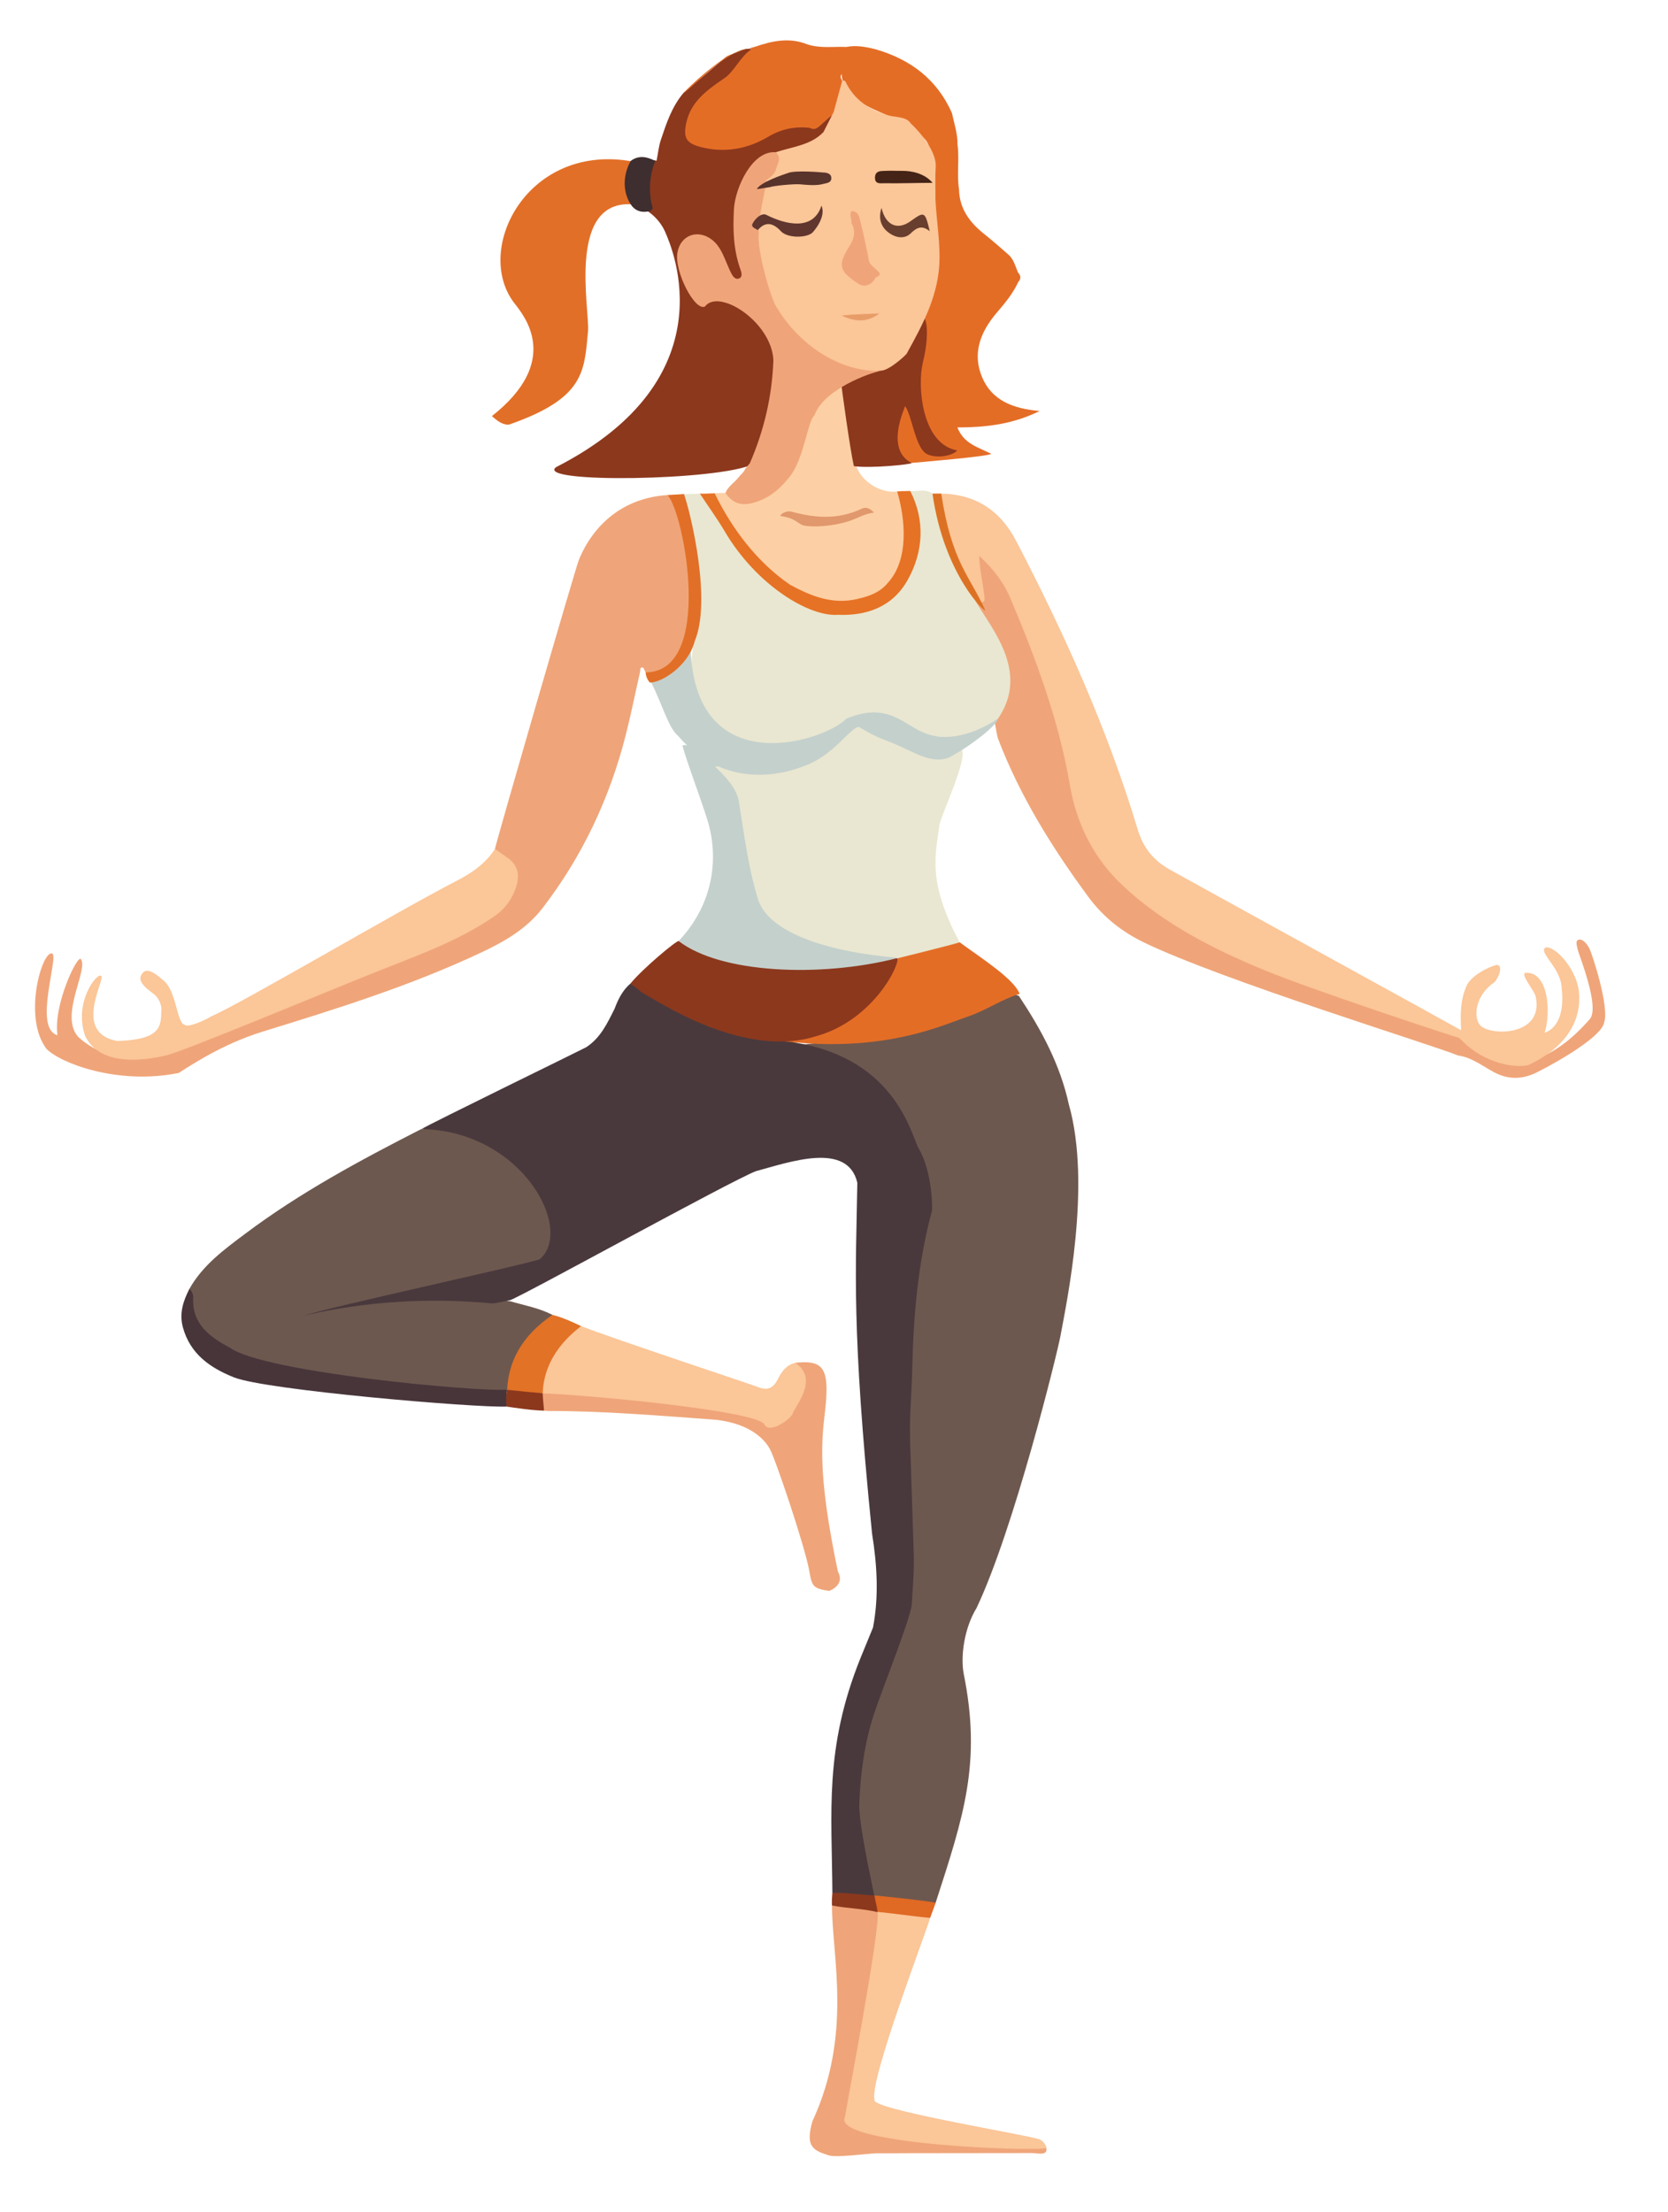 <svg xmlns="http://www.w3.org/2000/svg" xmlns:xlink="http://www.w3.org/1999/xlink" preserveAspectRatio="xMidYMid meet" width="430" height="570" viewBox="0 0 430 570" style="width:100%;height:100%"><defs><animate attributeType="XML" attributeName="opacity" dur="0s" from="0" to="1" xlink:href="#time_group"/></defs><g id="_R_G"><g id="_R_G_L_7_G" transform=" translate(238.904, 522.963) translate(-31.205, -33.516)"><path id="_R_G_L_7_G_D_0_P_0" fill="#efa579" fill-opacity="1" fill-rule="nonzero" d=" M1.7 57.28 C12.17,34.71 6.74,14.58 6.79,1.58 C8.4,0.25 15.79,1.95 18.56,3.29 C20.47,10.4 17.25,36.17 13.35,47.9 C12.99,50.39 10.21,56.44 12.66,57.53 C15.4,57.74 17.69,60.47 20.43,60.97 C25.63,61.93 30.93,61.55 36.15,62.23 C43.28,63.15 50.45,62.92 57.61,62.93 C57.82,62.93 58.03,62.91 58.24,62.94 C59.71,63.18 62.16,62.67 62.08,64.54 C62.02,66.06 59.6,65.36 58.24,65.37 C44.96,65.42 31.69,65.36 18.41,65.44 C15.82,65.46 7.13,66.78 5.53,65.81 C1.03,64.49 0.25,62.74 1.7,57.28z "/></g><g id="_R_G_L_6_G" transform=" translate(242.119, 522.786) translate(-27.915, -32.004)"><path id="_R_G_L_6_G_D_0_P_0" fill="#fbc698" fill-opacity="1" fill-rule="nonzero" d=" M53.44 60.39 C47.44,58.79 9.85,52.62 11.24,50.29 C9.85,45.29 24.76,6.66 25.58,3.43 C21.92,1.54 16.01,0.25 12.05,1.96 C12.71,6.44 4.43,49.87 3.59,54.82 C0.25,61.97 54.42,63.76 55.58,62.69 C55.46,62.16 54.84,60.76 53.44,60.39z "/></g><g id="_R_G_L_5_G" transform=" translate(242.36, 374.338) translate(-39.338, -118.986)"><path id="_R_G_L_5_G_D_0_P_0" fill="#6d584f" fill-opacity="1" fill-rule="nonzero" d=" M59.65 1.3 C57.61,0.25 55.97,1.49 54.36,2.35 C46.67,6.44 38.41,8.59 29.85,9.85 C25.3,10.52 6.84,13.92 2.07,13.92 C0.25,14.51 35.66,57.3 35.26,58.84 C31.23,74.61 30.96,90.78 30.24,106.88 C29.57,122.09 31.48,137.26 30.99,152.49 C30.82,157.72 24.17,175.2 22.77,179.99 C19.13,192.49 16.13,205.03 17.56,218.19 C18.08,222.96 20.08,232.75 20.09,232.95 C21.79,233.24 37.33,237.72 38.16,235.03 C45.42,212.63 50.04,198.9 45.42,175.99 C44.56,171.52 45.54,164.19 48.73,159.01 C58.41,138.6 69.51,93.48 70.37,88.84 C71.9,80.49 78.43,49.97 72.52,29.26 C70.29,18.99 65.4,9.95 59.65,1.3z "/></g><g id="_R_G_L_4_G" transform=" translate(215, 285) translate(-215, -375)"><g id="_R_G_L_4_G_L_5_G" transform=" translate(97.62, 413.246) translate(-49.938, -36.478)"><path id="_R_G_L_4_G_L_5_G_D_0_P_0" fill="#6d584f" fill-opacity="1" fill-rule="nonzero" d=" M1.12 45.4 C4.57,39.25 10.14,35.19 15.59,31.11 C29.7,20.53 45.18,12.21 60.84,4.22 C61.01,4.13 61.25,4.19 61.46,4.18 C99.32,-10.39 89.23,15.43 97.19,26.29 C99.63,29.61 97.89,36.74 92.89,39.33 C86.9,41.78 80.7,43.59 74.49,45.38 C65.15,48.08 53.92,47.57 44.4,49.12 C40.48,49.76 36.7,51.06 33.99,51.43 C37.41,50.84 41.92,49.4 46.6,48.76 C57.45,47.27 68.31,46.57 79.22,48.14 C80.8,47.87 82.3,48.5 83.86,48.55 C87.52,49.62 91.31,50.29 94.74,52.06 C93.91,54.45 87.66,71.54 86.05,72 C81.1,72.71 36.6,68.46 23.28,65.72 C18.91,64.82 14.77,63.33 10.77,61.41 C6.72,59.47 3.95,56.29 1.67,52.49 C0.25,50.11 1.72,47.72 1.12,45.4z "/></g><g id="_R_G_L_4_G_L_4_G" transform=" translate(88.429, 437.475) translate(-42.525, -15.558)"><path id="_R_G_L_4_G_L_4_G_D_0_P_0" fill="#47353a" fill-opacity="1" fill-rule="nonzero" d=" M84.67 30.54 C76.55,30.87 22.61,26.3 14.42,23.02 C8.33,20.58 3.17,17.07 1.26,10.18 C0.25,6.54 1.31,3.39 2.9,0.25 C3.6,0.82 3.94,1.63 3.9,2.47 C3.55,9.39 8.29,12.65 13.42,15.41 C22.29,21.73 76.45,26.71 84.67,26.2 C84.62,28.74 84.8,30.54 84.67,30.54z "/></g><g id="_R_G_L_4_G_L_3_G" transform=" translate(173.506, 445.112) translate(-36.17, -13.646)"><path id="_R_G_L_4_G_L_3_G_D_0_P_0" fill="#fbc698" fill-opacity="1" fill-rule="nonzero" d=" M67.65 9.72 C65.41,10.28 64.18,11.93 63.22,13.86 C62.15,16.01 60.73,17.03 58.19,16 C56.57,15.34 20.77,3.52 12.47,0.25 C11.97,0.41 0.25,7.86 2.31,17.71 C7.67,18.8 14.41,18.94 19.82,19.66 C33.22,21.45 46.84,22 59.73,26.67 C60.76,27.04 61.8,27 62.85,26.95 C67.47,25.76 69.42,18.98 70.25,16.97 C72.09,12.55 71.81,11.77 67.65,9.72z "/></g><g id="_R_G_L_4_G_L_2_G" transform=" translate(177.762, 470.227) translate(-39.779, -29.985)"><path id="_R_G_L_4_G_L_2_G_D_0_P_0" fill="#efa579" fill-opacity="1" fill-rule="nonzero" d=" M78.03 54.74 C71.24,22.52 75.01,17.3 75.09,8.07 C75.15,1.81 73.21,0.25 67.01,0.94 C73.56,5.24 66.44,12.67 66.34,14.17 C65.45,15.71 60.42,19.24 59.09,16.89 C57.83,13.26 11.58,9.04 1.42,8.8 C0.25,9.81 0.52,12.7 0.51,12.92 C1.43,13.07 2.35,13.35 3.27,13.35 C17.67,13.34 31.99,14.56 46.34,15.6 C56.28,16.62 59.62,21.57 60.42,23.05 C61.67,24.96 69.65,48.55 70.68,54.76 C71.33,58.66 71.78,59.11 75.81,59.72 C78.06,58.73 79.31,57.09 78.03,54.74z "/></g><g id="_R_G_L_4_G_L_1_G" transform=" translate(139.965, 439.241) translate(-10.088, -10.663)"><path id="_R_G_L_4_G_L_1_G_D_0_P_0" fill="#e27226" fill-opacity="1" fill-rule="nonzero" d=" M19.93 3.14 C17.22,5.28 10.37,10.82 10.03,20.45 C7.92,20.5 0.25,21.08 0.85,19.56 C1.26,12.28 4.42,5.82 12.55,0.25 C15.13,0.91 17.54,2 19.93,3.14z "/></g><g id="_R_G_L_4_G_L_0_G" transform=" translate(135.329, 450.819) translate(-5.217, -2.933)"><path id="_R_G_L_4_G_L_0_G_D_0_P_0" fill="#8c381d" fill-opacity="1" fill-rule="nonzero" d=" M9.79 1.14 C9.78,2.08 10.18,5.62 10.13,5.62 C7.17,5.58 2.36,4.86 0.46,4.57 C0.25,2.98 0.35,1.61 0.61,0.25 C3.77,0.55 4.84,0.72 9.79,1.14z "/></g></g><g id="_R_G_L_3_G" transform=" translate(159.367, 371.215) translate(-81.196, -118.007)"><path id="_R_G_L_3_G_D_0_P_0" fill="#49393d" fill-opacity="1" fill-rule="nonzero" d=" M156.45 118.21 C156.25,111.99 156.86,105.79 157,99.59 C157.31,85.74 158.49,72.04 162.13,58.63 C162.14,49.96 159.77,44.56 158.72,42.85 C156.85,39.81 153.18,19.87 127.11,15.52 C125.97,15.48 84.67,0.63 84.34,0.25 C82.32,1.99 81.19,4.27 80.28,6.7 C78.4,10.46 76.63,14.29 72.9,16.68 C71.17,17.6 32.14,36.63 30.5,37.74 C56.41,38.22 69.91,63.6 60.96,71.3 C54.85,73.22 8.27,83.24 0.25,85.79 C16.33,82.09 32.56,81.14 48.94,82.69 C50.41,82.46 51.65,82.19 53.34,81.83 C56.79,80.62 109.96,51.21 116.69,48.59 C125.26,46.29 140.34,40.84 142.84,51.57 C142.49,74.09 141.26,88.51 146.64,141.98 C147.92,149.97 148.44,158.11 146.88,166.2 C145.8,168.83 144.73,171.47 143.64,174.1 C134.26,197.42 136.29,213.8 136.41,234.56 C139.58,235.18 144.4,235.39 147.22,235.76 C147.24,235.74 147.22,235.62 147.19,235.43 C147.26,234.84 144.28,222.27 143.52,214.81 C143.39,213.48 143.32,212.31 143.36,211.41 C143.66,203.75 144.67,196.11 147.07,188.71 C148.98,182.8 156.71,163.5 156.89,160.19 C157.11,155.88 157.54,151.56 157.39,147.25 C157.06,137.57 156.76,127.89 156.45,118.21z "/></g><g id="_R_G_L_2_G" transform=" translate(233.307, 491.326) translate(-8.128, -3.141)"><path id="_R_G_L_2_G_D_0_P_0" fill="#e06923" fill-opacity="1" fill-rule="nonzero" d=" M14.61 6.03 C10.82,5.73 4.44,4.76 0.65,4.46 C0.65,3.97 0.25,1.72 0.26,0.25 C2.66,0.46 14.84,1.74 16.01,2.15 C15.68,3.2 15.13,4.55 14.61,6.03z "/></g><g id="_R_G_L_1_G" transform=" translate(220.33, 490.162) translate(-6.179, -2.827)"><path id="_R_G_L_1_G_D_0_P_0" fill="#8c381d" fill-opacity="1" fill-rule="nonzero" d=" M0.43 0.43 C2.57,0.25 9.46,1.06 11.29,1.1 C11.55,2.9 11.8,3.35 12.11,5.4 C7.86,4.41 4.93,4.55 0.33,3.69 C0.25,2.35 0.36,1.54 0.43,0.43z "/></g><g id="_R_G_L_0_G" transform=" translate(215, 285) translate(-215, -375)"><g id="_R_G_L_0_G_L_27_G" transform=" translate(202.987, 312.693) translate(-28.69, -31.675)"><path id="_R_G_L_0_G_L_27_G_D_0_P_0" fill="#c4d0cc" fill-opacity="1" fill-rule="nonzero" d=" M0.25 51.9 C8.2,43.78 11.17,32.95 8.61,22.23 C7.58,17.95 2.71,5.38 1.64,1.11 C3.16,0.25 9.63,3.77 11.09,4.24 C14.9,7.46 16.48,10.68 17.72,18.14 C18.9,25.19 19.8,32.29 21.84,39.17 C29.74,51.48 57.13,54.11 56.95,55.9 C40.91,63.1 6.37,59.63 0.25,51.9z "/></g><g id="_R_G_L_0_G_L_26_G" transform=" translate(217.095, 306.756) translate(-33.065, -31.565)"><path id="_R_G_L_0_G_L_26_G_D_0_P_0" fill="#e9e7d1" fill-opacity="1" fill-rule="nonzero" d=" M58.14 27.45 C58.44,25.03 65.88,9.74 63.76,7.69 C63.1,5.88 53.74,10.73 52.27,8.43 C46.53,4.85 41.07,0.25 34.13,2.74 C33.42,3 7.69,12.2 0.28,12.34 C0.25,12.44 5.7,16.84 6.42,21.23 C7.8,29.69 8.83,38.22 11.35,46.47 C15.36,59.05 43.63,61.3 46.89,61.56 C49.26,62.88 62.6,59.27 63.36,57.62 C54.95,41.89 57.17,35.21 58.14,27.45z "/></g><g id="_R_G_L_0_G_L_25_G" transform=" translate(222.723, 348.845) translate(-40.384, -16.282)"><path id="_R_G_L_0_G_L_25_G_D_0_P_0" fill="#e46d26" fill-opacity="1" fill-rule="nonzero" d=" M65.05 0.25 C63.99,0.83 10.02,14.07 2.15,15.37 C0.78,16.18 0.56,19.91 0.25,21.93 C38.57,32.31 59.04,22.13 67.31,19.34 C71.9,17.79 75.88,14.94 80.52,13.54 C79.05,9.72 71.05,4.63 65.05,0.25z "/></g><g id="_R_G_L_0_G_L_24_G" transform=" translate(197.415, 347.523) translate(-35.157, -15.386)"><path id="_R_G_L_0_G_L_24_G_D_0_P_0" fill="#8c381d" fill-opacity="1" fill-rule="nonzero" d=" M68.99 4.78 C49.03,9.85 23.42,8.66 12.69,0.36 C12.06,0.25 3.56,7.35 0.25,11.32 C1.42,12.23 2.53,12.88 2.83,13.36 C3.7,13.91 4.61,14.43 5.49,14.93 C9.58,17.25 30.51,30.52 48.21,24.86 C63.11,20.69 70.06,5.85 68.99,4.78z "/></g><g id="_R_G_L_0_G_L_23_G" transform=" translate(332.941, 303.717) translate(-82.263, -71.388)"><path id="_R_G_L_0_G_L_23_G_D_0_P_0" fill="#efa579" fill-opacity="1" fill-rule="nonzero" d=" M125.2 129.66 C119.29,127.15 64.31,110.28 44.1,100.47 C38.38,97.69 33.6,93.83 29.86,88.75 C20.54,76.09 12.26,62.81 6.61,48.04 C5.89,46.14 3.22,25.81 1.35,20.43 C0.25,17.27 1.05,6.39 0.82,3.26 C0.74,2.22 0.78,0.97 1.98,0.57 C2.96,0.25 3.79,1.02 4.43,1.72 C7.45,5.02 9.69,8.83 11.41,12.94 C17.84,28.34 23.41,44 26.34,60.5 C28.77,74.24 36.73,84.21 47.91,91.94 C61.21,101.13 124.96,124.75 125.13,124.79 C125.69,124.74 139.77,142.53 159.18,120.26 C161.82,117.08 156.29,103.58 156.01,102.25 C155.77,101.13 155.37,99.93 156.45,99.8 C157.67,99.65 158.87,101.58 159.14,102.3 C159.89,103.81 164.28,117.36 162.85,121.2 C162.21,124.69 151.65,130.91 145.65,133.94 C141.82,135.87 138.17,136 134.26,133.86 C131.36,132.27 128.64,130.13 125.2,129.66z "/></g><g id="_R_G_L_0_G_L_22_G" transform=" translate(325.046, 291.319) translate(-83.097, -74.379)"><path id="_R_G_L_0_G_L_22_G_D_0_P_0" fill="#fbc698" fill-opacity="1" fill-rule="nonzero" d=" M164.96 127.7 C163.71,121.53 158.35,116.61 156.47,117.24 C154.5,118.4 160.49,122.51 160.63,127.63 C161.61,135.67 158.39,138.55 156.25,139.18 C158.08,133.19 156.92,123.18 151.2,123.76 C150.08,124.39 153.91,128.68 153.97,130.02 C156.07,140.25 141.8,140.08 139.52,137.14 C137.81,134.95 138.44,129.54 143.21,126.24 C144.22,125.49 145.83,121.59 143.81,121.71 C141.18,122.43 137.2,124.68 136.13,127.09 C134.47,130.8 134.51,134.57 134.72,138.54 C131.42,136.66 71.31,103.65 59.54,97.1 C55.41,94.79 52.76,91.5 51.35,86.82 C43.55,60.93 32.49,36.39 20.01,12.45 C15.81,4.41 9.33,0.29 0.25,0.25 C0.25,6.32 8.47,30.65 11.7,28.03 C12.4,27.4 10.45,20.27 10.52,16.33 C14.42,19.98 16.86,23.27 18.61,27.42 C25.14,42.93 31.01,58.68 33.86,75.37 C35.61,85.56 40.11,94.41 47.63,101.4 C58.16,111.2 70.83,117.62 84.02,123.07 C96.19,128.1 132.97,140.25 134.33,140.55 C139.22,146.15 147.18,148.51 151.99,147.55 C163.89,142 165.94,133.77 164.96,127.7z "/></g><g id="_R_G_L_0_G_L_21_G" transform=" translate(92.423, 293.626) translate(-86.863, -76.313)"><path id="_R_G_L_0_G_L_21_G_D_0_P_0" fill="#efa579" fill-opacity="1" fill-rule="nonzero" d=" M173.17 25.87 C173.06,25.35 171.31,3.22 166.52,0.25 C151.23,1.28 145.37,12.72 143.7,16.9 C143.32,17.26 122.48,89.13 122.04,91.45 C122.33,92.56 122.73,93.11 123.55,93.78 C127.35,96.88 127.77,99.71 125.05,103.88 C123.82,105.76 122.29,107.3 120.44,108.59 C115.65,111.92 110.31,114.19 105.02,116.53 C86.77,124.61 42.9,142.33 39.04,143.08 C34.91,143.88 24.23,148.6 14.61,139.9 C9.68,134.38 17.23,122.72 15.32,119.85 C14.43,118.51 8.08,131.82 9.27,139.45 C2.9,137.72 9.74,119.01 7.87,118.4 C5.28,117.57 0.25,134.88 6.42,142.96 C9.9,146.56 24.61,152.38 40.51,149.18 C46.42,145.35 53.51,141.19 62.33,138.47 C81.34,132.62 100.3,126.69 118.35,118.21 C124.39,115.36 130.11,112.15 134.31,106.69 C144.59,93.32 151.61,78.39 155.76,62.09 C157.13,56.71 158.21,51.25 159.45,45.83 C159.55,45.39 159.34,44.57 160.09,44.69 C160.41,44.74 160.62,45.52 160.88,45.96 C162.09,47.13 163.4,46.67 164.69,46.16 C168.36,44.7 170.57,41.9 171.94,38.31 C173.48,34.27 173.41,30.08 173.17,25.87z "/></g><g id="_R_G_L_0_G_L_20_G" transform=" translate(76.297, 337.5) translate(-57.961, -28.985)"><path id="_R_G_L_0_G_L_20_G_D_0_P_0" fill="#fbc698" fill-opacity="1" fill-rule="nonzero" d=" M112.59 2.59 C111.49,1.8 110.37,1.03 109.26,0.25 C106.79,4.09 103.18,6.52 99.2,8.56 C84.52,16.1 43.07,40.53 36.04,43.42 C35.34,43.93 30.18,46.53 29.21,45.52 C27.15,45.03 27.2,36.39 23.49,33.89 C22.27,32.78 20.12,31.09 18.84,31.83 C16.41,33.87 18.94,35.89 21.38,37.68 C22.51,38.51 23.57,40.65 23.22,42.29 C23.3,46.8 21.97,49.41 11.89,49.74 C0.25,47.62 8.9,33.91 7.76,32.96 C6.64,32.03 0.55,39.87 3.65,48.51 C8.11,57.72 22.94,53.75 24.39,53.47 C28.57,52.65 67.82,36.17 81.34,30.86 C90.92,27.1 100.58,23.48 109.14,17.58 C111.92,15.66 113.78,13.05 114.78,9.85 C115.67,6.96 115.19,4.44 112.59,2.59z "/></g><g id="_R_G_L_0_G_L_19_G" transform=" translate(219.155, 249.801) translate(-46.796, -34.178)"><path id="_R_G_L_0_G_L_19_G_D_0_P_0" fill="#e9e7d1" fill-opacity="1" fill-rule="nonzero" d=" M78.68 28.45 C74.86,21.12 72.31,14.64 70.54,6.59 C70.31,5.56 68.44,1.85 68.03,1.56 C66.25,0.25 64.22,1.06 62.31,0.91 C62.09,1.18 61.98,1.49 61.98,1.83 C62.61,4.49 63.35,7.13 63.65,9.85 C65.1,22.99 56.13,32.22 43.04,31.07 C41.99,30.98 40.9,30.8 40.01,31.44 C39.93,31.4 39.84,31.35 39.76,31.31 C36.49,30.26 33.15,29.34 30.49,26.98 C27.86,25.23 25.51,23.16 23.27,20.94 C18.61,16.31 15.31,10.71 11.77,5.27 C10.79,3.77 9.8,2.3 8.06,1.58 C4.63,1.7 0.25,1.87 0.89,1.91 C3.51,3.05 3.68,5.36 4.42,8.06 C5.32,11.32 6.01,14.59 6.51,17.94 C6.77,19.65 6.22,32.19 7.25,35.14 C5.58,44.35 0.52,68.11 30.07,66.42 C33.85,66.47 37.41,65.2 40.87,63.98 C42.63,63.7 42.99,63.65 43.6,64.48 C43.89,64.61 44.21,64.67 44.53,64.64 C48.56,62.86 52.81,62.54 57.15,62.75 C61.87,62.99 66.5,64.1 71.22,64.3 C77.12,66.27 84.54,60.45 85.16,59.21 C93.34,46.76 82.23,35.26 78.68,28.45z "/></g><g id="_R_G_L_0_G_L_18_G" transform=" translate(212.435, 266.189) translate(-45.167, -29.701)"><path id="_R_G_L_0_G_L_18_G_D_0_P_0" fill="#c4d0cc" fill-opacity="1" fill-rule="nonzero" d=" M71.18 42.43 C65.81,40.47 61.68,34.12 50.8,38.77 C45.17,45.02 1.73,59.01 12.41,2.8 C12.09,6.13 12.82,9.45 12.53,12.78 C11.9,20.02 8.61,24.39 0.5,29.16 C3.28,34.54 5.12,41.22 7.47,43.06 C21.73,59.64 39.82,50.93 41.17,50.47 C48.08,47.5 51.98,41.03 54.11,40.82 C54.24,40.83 57.48,43 60.99,44.26 C63.61,45.2 66.11,46.49 68.66,47.63 C75.61,50.92 78.16,48.2 79.04,47.76 C81.6,46.45 89.5,40.91 90.09,38.59 C88.62,39.71 79.35,45.74 71.18,42.43z "/></g><g id="_R_G_L_0_G_L_17_G" transform=" translate(209.066, 217.738) translate(-26.131, -30.021)"><path id="_R_G_L_0_G_L_17_G_D_0_P_0" fill="#fdcfa4" fill-opacity="1" fill-rule="nonzero" d=" M51.76 29.31 C51.76,29.14 51.75,28.98 51.73,28.81 C50.69,28.83 49.62,28.71 48.6,28.89 C44.36,29.62 39.17,26.52 37.82,22.36 C36.83,20.28 35.4,11.7 35.13,6.88 C34.94,5.42 34.07,1.8 34.07,1.69 C31.84,0.25 27.68,5.68 26.61,7.69 C25.85,9.09 25.67,10.68 25.32,12.21 C23.98,18.06 21.57,23.34 17.04,27.42 C12.84,31.21 9.94,31.54 4.89,28.99 C4.5,28.8 4.48,29.3 4.06,29.31 C3.02,29.31 2.27,29.31 1.05,29.41 C0.25,30.31 1.38,31.91 1.85,32.71 C6.7,40.98 12.09,48.78 20.6,53.81 C27.68,58.33 35.08,59.79 42.99,56.04 C44.62,55.27 49.26,49.89 49.95,48.24 C51.9,43.62 52.01,38.8 50.87,33.96 C50.45,32.21 50.38,30.65 51.76,29.31z  M46.04 50.92 C46.04,50.93 46.04,50.93 46.03,50.93 C46.04,50.92 46.04,50.92 46.04,50.92 C46.04,50.92 46.04,50.92 46.04,50.92z  M26.61 7.69 C25.45,8.79 25.67,10.68 25.32,12.21 "/></g><g id="_R_G_L_0_G_L_16_G" transform=" translate(247.415, 232.803) translate(-7.275, -15.868)"><path id="_R_G_L_0_G_L_16_G_D_0_P_0" fill="#dd7123" fill-opacity="1" fill-rule="nonzero" d=" M0.25 0.25 C0.85,0.25 1.9,0.26 2.51,0.26 C5.19,18.01 9.97,21.63 13.82,30.26 C14.3,31.49 3.22,21.38 0.25,0.25z "/></g><g id="_R_G_L_0_G_L_15_G" transform=" translate(209.477, 232.759) translate(-29.311, -16.496)"><path id="_R_G_L_0_G_L_15_G_D_0_P_0" fill="#e67225" fill-opacity="1" fill-rule="nonzero" d=" M54.5 0.27 C51.27,0.38 53.24,0.25 51.12,0.38 C53.23,7.47 54.19,17.81 48.85,23.77 C46.79,26.39 43.95,27.38 40.8,28.1 C34.38,29.58 28.88,27.34 23.47,24.4 C14.99,18.58 8.54,10.02 4.07,0.87 C2.87,0.84 1.69,1.02 0.25,0.93 C2.38,4.17 4.68,7.31 6.65,10.65 C14.89,24.63 28.52,32.74 35.84,32.16 C43.29,32.47 49.93,30.13 53.82,23.2 C57.88,15.97 58.37,7.87 54.5,0.27z "/></g><g id="_R_G_L_0_G_L_14_G" transform=" translate(175.338, 241.608) translate(-9.149, -24.547)"><path id="_R_G_L_0_G_L_14_G_D_0_P_0" fill="#e26f27" fill-opacity="1" fill-rule="nonzero" d=" M10.14 0.25 C9.57,0.32 8.28,0.37 5.89,0.5 C10.14,4.87 18.05,46.1 0.25,46.21 C0.32,47.21 0.68,48.08 1.33,48.83 C4.51,48.84 11.35,44.44 12.93,38.08 C17.2,27.89 12.13,6.08 10.14,0.25z "/></g><g id="_R_G_L_0_G_L_13_G" transform=" translate(213.226, 223.298) translate(-12.324, -3.006)"><path id="_R_G_L_0_G_L_13_G_D_0_P_0" fill="#e0986c" fill-opacity="1" fill-rule="nonzero" d=" M24.4 1.82 C22.48,1.98 20.82,2.89 19.08,3.59 C14.87,5.27 8.47,5.76 5.95,5.02 C4.16,4.14 3.91,3.22 0.25,2.66 C0.61,1.72 2.39,1.36 2.98,1.52 C9.4,3.26 15.13,3.66 21.34,0.76 C22.43,0.25 23.59,0.84 24.4,1.82z "/></g><g id="_R_G_L_0_G_L_12_G" transform=" translate(140.006, 164.695) translate(-18.362, -35.023)"><path id="_R_G_L_0_G_L_12_G_D_0_P_0" fill="#e26f27" fill-opacity="1" fill-rule="nonzero" d=" M9.53 69.76 C7.7,69.8 6.49,68.67 5.16,67.56 C23.23,53.33 13.53,41.77 10.97,38.47 C0.25,24.63 14.36,-3.17 41.69,1.99 C41.18,5.74 41.95,9.41 42.47,13.1 C24.11,10.58 30.47,40.21 29.94,45.77 C28.95,56.09 29.11,62.95 9.53,69.76z "/></g><g id="_R_G_L_0_G_L_11_G" transform=" translate(179.276, 157.863) translate(-36.753, -55.539)"><path id="_R_G_L_0_G_L_11_G_D_0_P_0" fill="#8c381d" fill-opacity="1" fill-rule="nonzero" d=" M33.75 11.54 C30.73,15.04 29.31,19.34 27.88,23.59 C27.28,25.35 27.11,27.25 26.74,29.09 C24.89,28.72 23.03,28.65 21.17,28.91 C18.32,31.49 18.01,36.3 20.43,40.3 C25.22,41.53 27.94,45.03 28.98,47.51 C30.81,51.68 45.43,85.28 0.82,108.06 C-4.77,112.3 43.23,111.55 51.63,107.25 C55.73,99.43 57.16,90.97 57.83,82.3 C58.11,78.77 54.81,70.23 50.16,67.56 C46.39,65.39 43.94,66.1 40.21,63.95 C38.57,63.51 35.66,62.48 34.96,61.4 C33.85,59.67 33.17,57.78 33.01,55.78 C32.81,53.13 33.25,50.53 36.13,49.52 C38.94,48.53 40.67,50.47 42.16,52.46 C43.12,53.72 43.48,55.33 44.26,56.7 C45.13,58.22 45.91,60.54 47.99,59.87 C50.23,59.16 49.16,56.88 48.88,55.19 C48.72,54.15 48.34,53.15 48.15,52.12 C47.35,47.72 47.53,43.33 47.98,38.91 C48.44,34.5 53.91,28.11 53.91,27.98 C55.17,27.31 66.98,25.2 70.64,22.04 C71.68,20.33 73.26,18.79 72.42,16.48 C69.69,16.82 68.8,19.91 66.29,20.57 C66.27,20.5 66.26,20.44 66.25,20.36 C63.34,19.16 60.51,18.92 57.72,20.67 C56.78,21.26 55.83,21.85 54.82,22.31 C49.82,24.59 44.67,26.03 39.23,24.71 C35.26,23.75 34.46,22.2 35.77,18.29 C36.28,16.76 37.1,15.44 38.2,14.27 C40.14,12.19 49.36,6.09 51.52,4.44 C52,4.08 53.87,1.79 53.56,1.07 C53.27,0.41 50.9,0.25 50.26,0.25 C48.66,0.25 46.27,1.73 44.79,2.25 "/></g><g id="_R_G_L_0_G_L_10_G" transform=" translate(222.058, 154.491) translate(-46.212, -55.125)"><path id="_R_G_L_0_G_L_10_G_D_0_P_0" fill="#e46d26" fill-opacity="1" fill-rule="nonzero" d=" M70.97 100.78 C78.22,100.76 85.06,100.04 92.17,96.55 C85.19,95.93 79.84,93.78 77.34,87.85 C74.74,81.68 76.9,76.17 81.07,71.27 C83.17,68.8 85.28,66.31 86.65,63.31 C87.43,62.46 87.33,61.64 86.58,60.84 C85.89,59.23 85.5,57.44 84.1,56.23 C82.06,54.44 80.02,52.64 77.89,50.95 C74.13,47.96 71.47,44.4 71.38,39.37 C70.78,35.53 71.51,31.66 70.99,27.83 C71.04,25.04 70.12,22.42 69.55,19.74 C65.7,11.07 58.88,5.95 49.95,3.35 C47.44,2.72 44.93,2.22 42.33,2.73 C38.93,2.59 35.48,3.17 32.15,2.02 C27.67,0.25 23.33,1.14 19,2.62 C17.72,2.98 16.45,3.35 15.17,3.71 C13.74,4.5 11.97,4.55 10.75,5.78 C10.75,5.78 5.56,9.18 0.43,14.5 C0.75,14.85 7.49,7.88 11.39,5.6 C11.39,5.6 15.5,2.71 18.05,3.21 C15.08,4.99 13.32,9.33 10.76,10.87 C10.76,10.87 10.76,10.87 10.76,10.87 C6.51,13.8 2.29,16.72 1.08,22.27 C0.25,26.04 1.02,27.53 4.68,28.49 C10.9,30.14 16.85,29.05 22.22,25.86 C25.65,23.83 29.08,23.18 32.88,23.56 C34.32,24.41 35.2,23.33 36.09,22.55 C37.09,21.68 37.98,20.69 39.19,20.09 C41.21,17.69 41.36,14.77 41.49,11.85 C41.1,11.11 40.52,10.34 41.16,9.75 C40.99,11.6 43.01,14.97 44.25,15.89 C49,19.42 58.22,21.88 58.08,23.43 C58.43,24.24 59.06,24.85 59.88,25.04 C63.5,25.89 63.96,28.54 64.1,31.69 C64.24,35.01 63.81,38.33 64.33,41.64 C65.02,43.33 64.63,45.2 65.23,46.89 C66.93,51.71 64.43,68.36 62.12,73.69 C58.57,81.88 55.19,102.7 54.88,104 C53.83,108.3 54.25,109.07 58.22,110 C60.08,109.85 79,108.28 79.68,107.58 C76.45,105.91 72.59,105.03 70.97,100.78z "/></g><g id="_R_G_L_0_G_L_9_G" transform=" translate(231.589, 190.184) translate(-15.211, -20.94)"><path id="_R_G_L_0_G_L_9_G_D_0_P_0" fill="#8c381d" fill-opacity="1" fill-rule="nonzero" d=" M20.96 3.68 C19.29,11.18 11.46,14.43 10.33,15.98 C7.93,17.15 5.75,16.73 3.28,16.77 C1.34,16.81 0.25,17.17 0.44,19.28 C0.7,21.39 2.64,35.85 3.74,40.88 C7.99,41.51 18.51,40.43 18.67,40.08 C11.68,36.57 16.88,25.95 16.96,25.4 C18.84,28.12 19.58,36.45 22.73,37.84 C25.2,38.93 29.04,38.29 30.42,36.83 C21.06,35.19 20.13,19.87 21.52,14.24 C23.84,4.79 21.72,0.25 20.96,3.68z "/></g><g id="_R_G_L_0_G_L_8_G" transform=" translate(159.476, 136.545) translate(-4.462, -7.138)"><path id="_R_G_L_0_G_L_8_G_D_0_P_0" fill="#3e2e30" fill-opacity="1" fill-rule="nonzero" d=" M13.92 2.07 C12.36,5.7 12.09,10.5 13.27,14.22 C13.12,14.58 12.87,14.83 12.52,14.99 C10.78,15.4 9.21,15.2 7.96,13.78 C5.39,10.39 5.5,5.73 7.58,2.06 C9.69,0.5 11.81,0.98 13.92,2.07z "/></g><g id="_R_G_L_0_G_L_7_G" transform=" translate(218.361, 148.446) translate(-24.132, -37.982)"><path id="_R_G_L_0_G_L_7_G_D_0_P_0" fill="#fbc698" fill-opacity="1" fill-rule="nonzero" d=" M46.92 30.72 C46.94,28 46.82,25.27 46.99,22.56 C47.3,17.68 40.88,11.58 40.55,11.34 C39.44,9.53 36.58,9.79 34.86,9.29 C29.88,7.84 25.92,5.27 23.67,0.45 C23.39,0.26 23.12,0.25 22.85,0.46 C22.14,3.09 21.42,5.71 20.71,8.34 C19.83,10.08 18.95,11.81 18.07,13.54 C14.86,16.97 9.97,17.36 5.78,18.76 C5.39,20.1 1.29,27.65 1.05,33.71 C0.25,35.97 2.15,53.01 5,58.59 C5,58.59 5,58.59 5,58.59 C6.49,62.05 9.19,64.48 11.97,66.84 C14.63,70.1 17.77,72.55 22.1,73.09 C25.57,74.41 28.57,75.71 32.85,75.05 C34.89,75.07 38.91,71.39 39.48,70.72 C43.76,62.99 47.93,55.29 47.98,46.03 C48.01,40.87 47.14,35.83 46.92,30.72z  M29.69 51.21 C29.4,51.51 29.1,51.97 28.72,51.95 C25.51,51.81 23.36,48.44 24.53,45.44 C25.02,44.16 25.98,43.09 26.32,41.77 C26.77,40.03 27.61,38.12 25.42,36.85 C25.88,36.29 25.96,35.72 25.83,35.16 C26.5,35.88 26.6,36.94 26.83,37.88 C27.49,40.51 28.03,43.18 28.67,45.83 C28.66,47.68 31.57,48.99 29.69,51.21z "/></g><g id="_R_G_L_0_G_L_6_G" transform=" translate(200.497, 174.604) translate(-27, -46.172)"><path id="_R_G_L_0_G_L_6_G_D_0_P_0" fill="#efa579" fill-opacity="1" fill-rule="nonzero" d=" M26.27 40.01 C23.98,34.74 21.59,24.61 22.14,21.64 C21.59,18.92 24.15,9.48 24.01,8.25 C24,8.13 24.04,8.02 24.13,7.94 C24.44,7.68 24.8,7.5 25.1,7.22 C25.64,6.73 26.13,6.2 26.45,5.54 C26.74,3.96 28.23,2.4 26.52,0.8 C20.4,0.25 16.01,10.01 15.71,15.45 C15.42,20.7 15.56,25.94 17.38,30.99 C17.65,31.73 17.98,32.88 17.12,33.28 C16.08,33.77 15.43,32.79 14.98,31.93 C14.64,31.29 14.37,30.6 14.08,29.93 C13.02,27.54 12.23,25.02 10.01,23.32 C6.4,20.56 1.97,22.12 1.15,26.58 C0.25,31.44 5.63,41.84 8.23,40.56 C11.83,35.76 25.35,44.49 25.88,54.31 C25.56,63.61 23.49,72.49 19.78,81.01 C19.78,81.01 19.71,81.05 19.71,81.05 C19.38,81.44 18.94,81.98 18.62,82.38 C18.28,83.27 17.46,83.84 16.89,84.58 C15.82,85.96 14.22,86.86 13.5,88.59 C15.94,92.09 18.84,91.99 22.53,90.51 C25.73,89.22 28.12,86.92 30.22,84.22 C33.8,79.6 34.76,69.83 36.46,68.62 C38.76,61.96 50.62,57.65 53.75,57.09 C45.03,57.68 33.26,52.15 26.27,40.01z "/></g><g id="_R_G_L_0_G_L_5_G" transform=" translate(233.042, 147.603) translate(-6.888, -4.289)"><path id="_R_G_L_0_G_L_5_G_D_0_P_0" fill="#683e2e" fill-opacity="1" fill-rule="nonzero" d=" M1.09 0.25 C2.11,4.66 5.14,6.15 8.56,3.7 C12.21,1.09 12.29,1.13 13.53,6.26 C11.49,4.64 10.18,5.31 8.62,6.82 C7.07,8.33 4.88,8 3.13,6.78 C0.86,5.19 0.25,2.93 1.09,0.25z "/></g><g id="_R_G_L_0_G_L_4_G" transform=" translate(232.618, 135.08) translate(-7.178, -2.002)"><path id="_R_G_L_0_G_L_4_G_D_0_P_0" fill="#452417" fill-opacity="1" fill-rule="nonzero" d=" M14.98 4.04 C11.16,4.04 6.34,4.21 2.59,4.14 C1.58,4.12 0.06,4.5 0.13,2.62 C0.19,1.01 1.46,0.99 2.45,0.96 C5.37,0.85 4.28,0.97 7.2,0.95 C9.51,0.94 12.87,1.55 14.98,4.04z "/></g><g id="_R_G_L_0_G_L_3_G" transform=" translate(221.845, 171.973) translate(-5.108, -1.464)"><path id="_R_G_L_0_G_L_3_G_D_0_P_0" fill="#e89d69" fill-opacity="1" fill-rule="nonzero" d=" M0.25 0.82 C3.48,0.41 6.72,0.44 9.97,0.25 C6.88,2.68 3.6,2.43 0.25,0.82z "/></g><g id="_R_G_L_0_G_L_2_G" transform=" translate(221.678, 154.355) translate(-6.093, -10.207)"><path id="_R_G_L_0_G_L_2_G_D_0_P_0" fill="#efa579" fill-opacity="1" fill-rule="nonzero" d=" M9.59 14.7 C8.93,14.12 8.28,13.33 8.29,12.29 C8.29,12.29 8.29,12.29 8.29,12.29 C8.29,12.29 8.29,12.29 8.29,12.29 C7.65,9.34 7.12,6.35 6.32,3.44 C5.97,2.17 6.01,0.32 3.91,0.25 C3.27,1.28 4.08,2.31 3.92,3.34 C5.04,5.39 4.67,7.27 3.46,9.18 C0.25,14.25 0.71,15.67 5.69,18.97 C7.5,20.16 9.36,18.98 10.13,17.39 C11.94,16.55 11.31,16.23 9.59,14.7z "/></g><g id="_R_G_L_0_G_L_1_G" transform=" translate(203.304, 147.202) translate(-10.034, -4.453)"><path id="_R_G_L_0_G_L_1_G_D_0_P_0" fill="#60362f" fill-opacity="1" fill-rule="nonzero" d=" M18.5 0.25 C16.37,6.87 9.2,5.13 4.18,2.57 C2.94,2.11 1.4,3.58 0.74,4.87 C0.25,5.82 1.46,6.1 2.09,6.53 C4.07,4.23 5.98,4.72 7.87,6.65 C9.47,8.66 14.39,8.63 16.07,7.29 C16.33,7.1 19.82,3.24 18.5,0.25z "/></g><g id="_R_G_L_0_G_L_0_G" transform=" translate(204.761, 136.253) translate(-9.927, -2.743)"><path id="_R_G_L_0_G_L_0_G_D_0_P_0" fill="#59342b" fill-opacity="1" fill-rule="nonzero" d=" M17.34 0.94 C17.34,0.94 10.09,0.25 8.2,1.11 C8.2,1.11 8.86,0.89 8.2,1.11 C7.54,1.34 1.23,3.36 0.25,5.24 C1.39,5.06 2.47,4.9 3.56,4.73 C4.68,4.32 9.85,3.87 11.31,3.98 C13.4,4.14 15.51,4.42 17.57,3.85 C18.4,3.62 19.6,3.58 19.46,2.19 C19.32,0.86 17.34,0.94 17.34,0.94z "/></g></g></g><g id="time_group"/></svg>